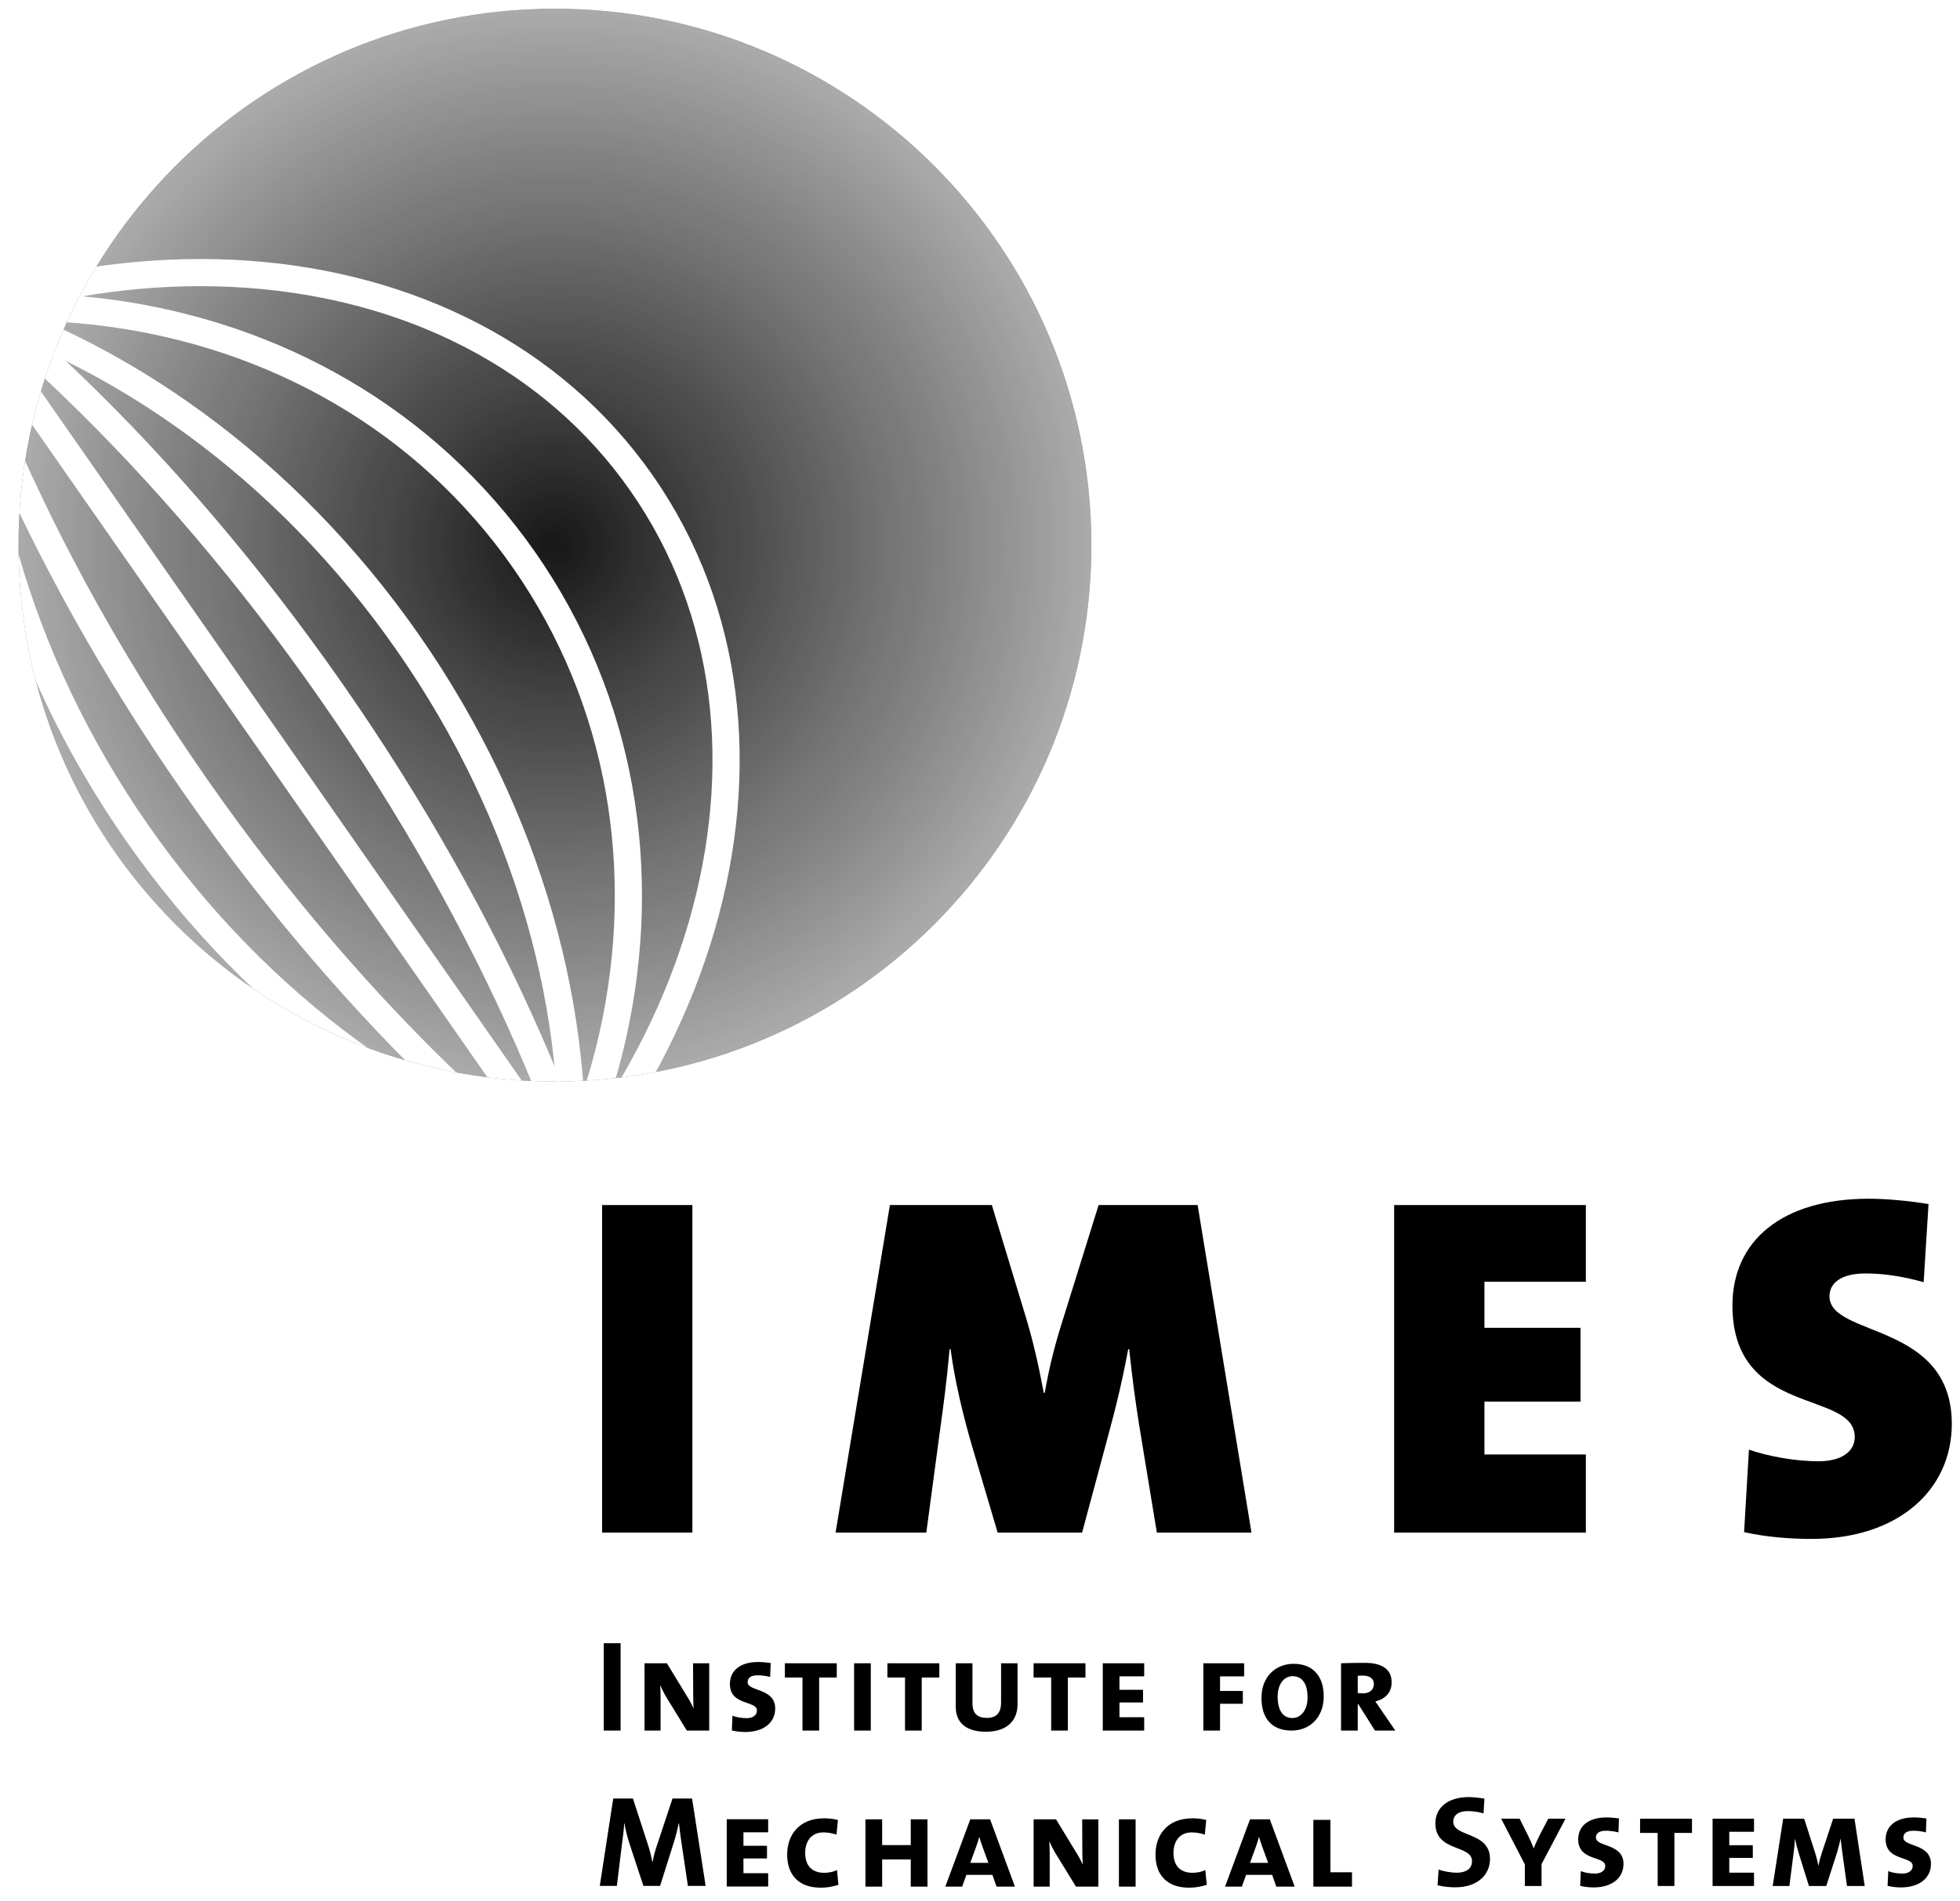<?xml version="1.0" encoding="UTF-8" standalone="no"?>
<!-- Created with Inkscape (http://www.inkscape.org/) -->

<svg
   xmlns:dc="http://purl.org/dc/elements/1.1/"
   xmlns:cc="http://creativecommons.org/ns#"
   xmlns:rdf="http://www.w3.org/1999/02/22-rdf-syntax-ns#"
   xmlns:svg="http://www.w3.org/2000/svg"
   xmlns="http://www.w3.org/2000/svg"
   xmlns:sodipodi="http://sodipodi.sourceforge.net/DTD/sodipodi-0.dtd"
   xmlns:inkscape="http://www.inkscape.org/namespaces/inkscape"
   id="svg2"
   version="1.1"
   inkscape:version="0.91 r"
   xml:space="preserve"
   width="118.7"
   height="115.162"
   viewBox="0 0 118.7 115.162"
   sodipodi:docname="IMESLogo.svg"><defs
     id="defs6"><clipPath
       clipPathUnits="userSpaceOnUse"
       id="clipPath18"><path
         d="m 268.859,397.27 c 143.536,0 259.891,116.359 259.891,259.894 0,143.543 -116.355,259.902 -259.891,259.902 C 125.324,917.066 8.965,800.707 8.965,657.164 8.965,513.629 125.324,397.27 268.859,397.27"
         id="path20"
         inkscape:connector-curvature="0" /></clipPath></defs><sodipodi:namedview
     pagecolor="#ffffff"
     bordercolor="#666666"
     borderopacity="1"
     objecttolerance="10"
     gridtolerance="10"
     guidetolerance="10"
     inkscape:pageopacity="0"
     inkscape:pageshadow="2"
     inkscape:window-width="1855"
     inkscape:window-height="1119"
     id="namedview4"
     showgrid="false"
     showguides="true"
     inkscape:guide-bbox="true"
     inkscape:snap-bbox="true"
     inkscape:bbox-paths="true"
     inkscape:snap-bbox-edge-midpoints="true"
     inkscape:bbox-nodes="true"
     inkscape:snap-bbox-midpoints="true"
     inkscape:object-paths="true"
     inkscape:snap-intersection-paths="true"
     inkscape:object-nodes="true"
     inkscape:snap-smooth-nodes="true"
     inkscape:snap-midpoints="true"
     inkscape:snap-object-midpoints="true"
     inkscape:snap-center="true"
     inkscape:zoom="5.6568543"
     inkscape:cx="39.24963"
     inkscape:cy="49.258225"
     inkscape:window-x="1985"
     inkscape:window-y="24"
     inkscape:window-maximized="1"
     inkscape:current-layer="g10"><sodipodi:guide
       position="69.294,10.346"
       orientation="0,1"
       id="guide4438" /><sodipodi:guide
       position="75.346,14.026"
       orientation="1,0"
       id="guide4440" /><sodipodi:guide
       position="76.396,15.556"
       orientation="1,0"
       id="guide4442"
       inkscape:label=""
       inkscape:color="rgb(0,0,255)" /><sodipodi:guide
       position="80.166,12.416"
       orientation="1,0"
       id="guide4444" /><sodipodi:guide
       position="81.215,13"
       orientation="1,0"
       id="guide4446"
       inkscape:label=""
       inkscape:color="rgb(0,0,255)" /><sodipodi:guide
       position="47.672,2.836"
       orientation="1,0"
       id="guide4448" /></sodipodi:namedview><g
     id="g10"
     inkscape:groupmode="layer"
     inkscape:label="ink_ext_XXXXXX"
     transform="matrix(1.25,0,0,-1.25,0,115.162)"><g
       id="g12"
       transform="scale(0.1,0.1)"><g
         id="g14"><g
           id="g16"
           clip-path="url(#clipPath18)"><path
             d="m 0,387.277 538.75,0 0,539.789 -538.75,0 0,-539.789 z"
             style="fill:#aaaaaa;fill-opacity:1;fill-rule:nonzero;stroke:none"
             id="path22"
             inkscape:connector-curvature="0" /><path
             d="m 528.75,657.168 c 0,-143.535 -116.355,-259.891 -259.891,-259.891 -143.535,0 -259.894,116.356 -259.894,259.891 0,143.535 116.359,259.895 259.894,259.895 143.536,0 259.891,-116.36 259.891,-259.895"
             style="fill:#aaaaaa;fill-opacity:1;fill-rule:nonzero;stroke:none"
             id="path24"
             inkscape:connector-curvature="0" /><path
             d="m 525.895,657.168 c 0,-141.957 -115.079,-257.035 -257.036,-257.035 -141.961,0 -257.039,115.078 -257.039,257.035 0,141.957 115.078,257.035 257.039,257.035 141.957,0 257.036,-115.078 257.036,-257.035"
             style="fill:#a8a8a8;fill-opacity:1;fill-rule:nonzero;stroke:none"
             id="path26"
             inkscape:connector-curvature="0" /><path
             d="m 523.031,657.168 c 0,-140.375 -113.797,-254.176 -254.172,-254.176 -140.379,0 -254.175,113.801 -254.175,254.176 0,140.375 113.796,254.176 254.175,254.176 140.375,0 254.172,-113.801 254.172,-254.176"
             style="fill:#a7a7a7;fill-opacity:1;fill-rule:nonzero;stroke:none"
             id="path28"
             inkscape:connector-curvature="0" /><path
             d="m 520.176,657.168 c 0,-138.801 -112.52,-251.316 -251.317,-251.316 -138.8,0 -251.32,112.515 -251.32,251.316 0,138.801 112.52,251.32 251.32,251.32 138.797,0 251.317,-112.519 251.317,-251.32"
             style="fill:#a5a5a5;fill-opacity:1;fill-rule:nonzero;stroke:none"
             id="path30"
             inkscape:connector-curvature="0" /><path
             d="m 517.316,657.168 c 0,-137.219 -111.242,-248.457 -248.457,-248.457 -137.218,0 -248.457,111.238 -248.457,248.457 0,137.219 111.239,248.457 248.457,248.457 137.215,0 248.457,-111.238 248.457,-248.457"
             style="fill:#a3a3a3;fill-opacity:1;fill-rule:nonzero;stroke:none"
             id="path32"
             inkscape:connector-curvature="0" /><path
             d="m 514.457,657.168 c 0,-135.641 -109.961,-245.602 -245.598,-245.602 -135.64,0 -245.601,109.961 -245.601,245.602 0,135.641 109.961,245.602 245.601,245.602 135.637,0 245.598,-109.961 245.598,-245.602"
             style="fill:#a2a2a2;fill-opacity:1;fill-rule:nonzero;stroke:none"
             id="path34"
             inkscape:connector-curvature="0" /><path
             d="m 511.598,657.168 c 0,-134.063 -108.676,-242.738 -242.739,-242.738 -134.062,0 -242.742,108.675 -242.742,242.738 0,134.062 108.68,242.738 242.742,242.738 134.063,0 242.739,-108.676 242.739,-242.738"
             style="fill:#a0a0a0;fill-opacity:1;fill-rule:nonzero;stroke:none"
             id="path36"
             inkscape:connector-curvature="0" /><path
             d="m 508.742,657.168 c 0,-132.48 -107.402,-239.883 -239.883,-239.883 -132.48,0 -239.882,107.403 -239.882,239.883 0,132.48 107.402,239.883 239.882,239.883 132.481,0 239.883,-107.403 239.883,-239.883"
             style="fill:#9e9e9e;fill-opacity:1;fill-rule:nonzero;stroke:none"
             id="path38"
             inkscape:connector-curvature="0" /><path
             d="m 505.879,657.168 c 0,-130.902 -106.117,-237.02 -237.02,-237.02 -130.906,0 -237.023,106.118 -237.023,237.02 0,130.902 106.117,237.023 237.023,237.023 130.903,0 237.02,-106.121 237.02,-237.023"
             style="fill:#9d9d9d;fill-opacity:1;fill-rule:nonzero;stroke:none"
             id="path40"
             inkscape:connector-curvature="0" /><path
             d="m 503.023,657.168 c 0,-129.324 -104.839,-234.164 -234.164,-234.164 -129.328,0 -234.168,104.84 -234.168,234.164 0,129.324 104.84,234.164 234.168,234.164 129.325,0 234.164,-104.84 234.164,-234.164"
             style="fill:#9b9b9b;fill-opacity:1;fill-rule:nonzero;stroke:none"
             id="path42"
             inkscape:connector-curvature="0" /><path
             d="m 500.16,657.168 c 0,-127.742 -103.558,-231.305 -231.301,-231.305 -127.746,0 -231.304,103.563 -231.304,231.305 0,127.742 103.558,231.305 231.304,231.305 127.743,0 231.301,-103.563 231.301,-231.305"
             style="fill:#999999;fill-opacity:1;fill-rule:nonzero;stroke:none"
             id="path44"
             inkscape:connector-curvature="0" /><path
             d="M 497.305,657.168 C 497.305,531 395.023,428.723 268.859,428.723 142.691,428.723 40.41,531 40.41,657.168 c 0,126.168 102.281,228.449 228.449,228.449 126.164,0 228.446,-102.281 228.446,-228.449"
             style="fill:#989898;fill-opacity:1;fill-rule:nonzero;stroke:none"
             id="path46"
             inkscape:connector-curvature="0" /><path
             d="m 494.445,657.168 c 0,-124.59 -100.996,-225.586 -225.586,-225.586 -124.589,0 -225.586,100.996 -225.586,225.586 0,124.59 100.997,225.586 225.586,225.586 124.59,0 225.586,-100.996 225.586,-225.586"
             style="fill:#969696;fill-opacity:1;fill-rule:nonzero;stroke:none"
             id="path48"
             inkscape:connector-curvature="0" /><path
             d="m 491.586,657.168 c 0,-123.008 -99.719,-222.73 -222.727,-222.73 -123.007,0 -222.73,99.722 -222.73,222.73 0,123.008 99.723,222.73 222.73,222.73 123.008,0 222.727,-99.722 222.727,-222.73"
             style="fill:#949494;fill-opacity:1;fill-rule:nonzero;stroke:none"
             id="path50"
             inkscape:connector-curvature="0" /><path
             d="m 488.727,657.168 c 0,-121.43 -98.438,-219.867 -219.868,-219.867 -121.433,0 -219.871,98.437 -219.871,219.867 0,121.43 98.438,219.867 219.871,219.867 121.43,0 219.868,-98.437 219.868,-219.867"
             style="fill:#939393;fill-opacity:1;fill-rule:nonzero;stroke:none"
             id="path52"
             inkscape:connector-curvature="0" /><path
             d="m 485.867,657.168 c 0,-119.852 -97.156,-217.012 -217.008,-217.012 -119.855,0 -217.011,97.16 -217.011,217.012 0,119.855 97.156,217.012 217.011,217.012 119.852,0 217.008,-97.157 217.008,-217.012"
             style="fill:#919191;fill-opacity:1;fill-rule:nonzero;stroke:none"
             id="path54"
             inkscape:connector-curvature="0" /><path
             d="m 483.008,657.168 c 0,-118.27 -95.879,-214.148 -214.149,-214.148 -118.273,0 -214.152,95.878 -214.152,214.148 0,118.273 95.879,214.152 214.152,214.152 118.27,0 214.149,-95.879 214.149,-214.152"
             style="fill:#909090;fill-opacity:1;fill-rule:nonzero;stroke:none"
             id="path56"
             inkscape:connector-curvature="0" /><path
             d="m 480.152,657.168 c 0,-116.695 -94.601,-211.293 -211.293,-211.293 -116.695,0 -211.297,94.598 -211.297,211.293 0,116.695 94.602,211.293 211.297,211.293 116.692,0 211.293,-94.598 211.293,-211.293"
             style="fill:#8e8e8e;fill-opacity:1;fill-rule:nonzero;stroke:none"
             id="path58"
             inkscape:connector-curvature="0" /><path
             d="m 477.289,657.168 c 0,-115.117 -93.312,-208.434 -208.43,-208.434 -115.117,0 -208.433,93.317 -208.433,208.434 0,115.117 93.316,208.434 208.433,208.434 115.118,0 208.43,-93.317 208.43,-208.434"
             style="fill:#8c8c8c;fill-opacity:1;fill-rule:nonzero;stroke:none"
             id="path60"
             inkscape:connector-curvature="0" /><path
             d="m 474.434,657.168 c 0,-113.535 -92.039,-205.574 -205.575,-205.574 -113.535,0 -205.578,92.039 -205.578,205.574 0,113.535 92.043,205.574 205.578,205.574 113.536,0 205.575,-92.039 205.575,-205.574"
             style="fill:#8b8b8b;fill-opacity:1;fill-rule:nonzero;stroke:none"
             id="path62"
             inkscape:connector-curvature="0" /><path
             d="m 471.574,657.168 c 0,-111.957 -90.758,-202.715 -202.715,-202.715 -111.961,0 -202.714,90.758 -202.714,202.715 0,111.957 90.754,202.715 202.714,202.715 111.957,0 202.715,-90.758 202.715,-202.715"
             style="fill:#898989;fill-opacity:1;fill-rule:nonzero;stroke:none"
             id="path64"
             inkscape:connector-curvature="0" /><path
             d="M 468.715,657.168 C 468.715,546.793 379.234,457.309 268.859,457.309 158.48,457.309 69,546.793 69,657.168 c 0,110.375 89.48,199.859 199.859,199.859 110.375,0 199.856,-89.484 199.856,-199.859"
             style="fill:#878787;fill-opacity:1;fill-rule:nonzero;stroke:none"
             id="path66"
             inkscape:connector-curvature="0" /><path
             d="m 465.855,657.168 c 0,-108.801 -88.199,-196.996 -196.996,-196.996 -108.8,0 -197,88.195 -197,196.996 0,108.801 88.2,196.996 197,196.996 108.797,0 196.996,-88.195 196.996,-196.996"
             style="fill:#868686;fill-opacity:1;fill-rule:nonzero;stroke:none"
             id="path68"
             inkscape:connector-curvature="0" /><path
             d="m 463,657.168 c 0,-107.223 -86.922,-194.141 -194.141,-194.141 -107.222,0 -194.14,86.918 -194.14,194.141 0,107.223 86.918,194.141 194.14,194.141 C 376.078,851.309 463,764.391 463,657.168"
             style="fill:#848484;fill-opacity:1;fill-rule:nonzero;stroke:none"
             id="path70"
             inkscape:connector-curvature="0" /><path
             d="m 460.137,657.168 c 0,-105.641 -85.641,-191.277 -191.278,-191.277 -105.64,0 -191.281,85.636 -191.281,191.277 0,105.641 85.641,191.281 191.281,191.281 105.637,0 191.278,-85.64 191.278,-191.281"
             style="fill:#828282;fill-opacity:1;fill-rule:nonzero;stroke:none"
             id="path72"
             inkscape:connector-curvature="0" /><path
             d="m 457.281,657.168 c 0,-104.063 -84.359,-188.422 -188.422,-188.422 -104.062,0 -188.425,84.359 -188.425,188.422 0,104.062 84.363,188.422 188.425,188.422 104.063,0 188.422,-84.36 188.422,-188.422"
             style="fill:#818181;fill-opacity:1;fill-rule:nonzero;stroke:none"
             id="path74"
             inkscape:connector-curvature="0" /><path
             d="m 454.418,657.168 c 0,-102.484 -83.074,-185.563 -185.559,-185.563 -102.488,0 -185.562,83.079 -185.562,185.563 0,102.484 83.074,185.562 185.562,185.562 102.485,0 185.559,-83.078 185.559,-185.562"
             style="fill:#808080;fill-opacity:1;fill-rule:nonzero;stroke:none"
             id="path76"
             inkscape:connector-curvature="0" /><path
             d="m 451.563,657.168 c 0,-100.902 -81.801,-182.707 -182.704,-182.707 -100.906,0 -182.707,81.805 -182.707,182.707 0,100.902 81.801,182.703 182.707,182.703 100.903,0 182.704,-81.801 182.704,-182.703"
             style="fill:#7e7e7e;fill-opacity:1;fill-rule:nonzero;stroke:none"
             id="path78"
             inkscape:connector-curvature="0" /><path
             d="m 448.703,657.168 c 0,-99.324 -80.519,-179.844 -179.844,-179.844 -99.328,0 -179.843,80.52 -179.843,179.844 0,99.324 80.515,179.844 179.843,179.844 99.325,0 179.844,-80.52 179.844,-179.844"
             style="fill:#7c7c7c;fill-opacity:1;fill-rule:nonzero;stroke:none"
             id="path80"
             inkscape:connector-curvature="0" /><path
             d="m 445.844,657.168 c 0,-97.75 -79.239,-176.988 -176.985,-176.988 -97.75,0 -176.988,79.238 -176.988,176.988 0,97.75 79.238,176.988 176.988,176.988 97.746,0 176.985,-79.238 176.985,-176.988"
             style="fill:#7a7a7a;fill-opacity:1;fill-rule:nonzero;stroke:none"
             id="path82"
             inkscape:connector-curvature="0" /><path
             d="m 442.984,657.168 c 0,-96.168 -77.961,-174.125 -174.125,-174.125 -96.168,0 -174.129,77.957 -174.129,174.125 0,96.168 77.96,174.125 174.129,174.125 96.164,0 174.125,-77.957 174.125,-174.125"
             style="fill:#7a7a7a;fill-opacity:1;fill-rule:nonzero;stroke:none"
             id="path84"
             inkscape:connector-curvature="0" /><path
             d="m 440.039,657.168 c 0,-94.543 -76.641,-171.18 -171.18,-171.18 -94.543,0 -171.183,76.637 -171.183,171.18 0,94.539 76.64,171.184 171.183,171.184 94.539,0 171.18,-76.645 171.18,-171.184"
             style="fill:#797979;fill-opacity:1;fill-rule:nonzero;stroke:none"
             id="path86"
             inkscape:connector-curvature="0" /><path
             d="m 437.094,657.168 c 0,-92.914 -75.321,-168.238 -168.235,-168.238 -92.918,0 -168.238,75.324 -168.238,168.238 0,92.914 75.32,168.238 168.238,168.238 92.914,0 168.235,-75.324 168.235,-168.238"
             style="fill:#777777;fill-opacity:1;fill-rule:nonzero;stroke:none"
             id="path88"
             inkscape:connector-curvature="0" /><path
             d="m 434.152,657.168 c 0,-91.289 -74.004,-165.293 -165.293,-165.293 -91.289,0 -165.293,74.004 -165.293,165.293 0,91.289 74.004,165.293 165.293,165.293 91.289,0 165.293,-74.004 165.293,-165.293"
             style="fill:#757575;fill-opacity:1;fill-rule:nonzero;stroke:none"
             id="path90"
             inkscape:connector-curvature="0" /><path
             d="m 431.207,657.168 c 0,-89.664 -72.687,-162.348 -162.348,-162.348 -89.664,0 -162.351,72.684 -162.351,162.348 0,89.664 72.687,162.348 162.351,162.348 89.661,0 162.348,-72.684 162.348,-162.348"
             style="fill:#747474;fill-opacity:1;fill-rule:nonzero;stroke:none"
             id="path92"
             inkscape:connector-curvature="0" /><path
             d="m 428.258,657.168 c 0,-88.031 -71.367,-159.398 -159.399,-159.398 -88.035,0 -159.402,71.367 -159.402,159.398 0,88.031 71.367,159.398 159.402,159.398 88.032,0 159.399,-71.367 159.399,-159.398"
             style="fill:#727272;fill-opacity:1;fill-rule:nonzero;stroke:none"
             id="path94"
             inkscape:connector-curvature="0" /><path
             d="m 425.313,657.168 c 0,-86.406 -70.047,-156.457 -156.454,-156.457 -86.406,0 -156.457,70.051 -156.457,156.457 0,86.406 70.051,156.453 156.457,156.453 86.407,0 156.454,-70.047 156.454,-156.453"
             style="fill:#707070;fill-opacity:1;fill-rule:nonzero;stroke:none"
             id="path96"
             inkscape:connector-curvature="0" /><path
             d="m 422.367,657.168 c 0,-84.781 -68.73,-153.512 -153.508,-153.512 -84.781,0 -153.511,68.731 -153.511,153.512 0,84.781 68.73,153.512 153.511,153.512 84.778,0 153.508,-68.731 153.508,-153.512"
             style="fill:#6f6f6f;fill-opacity:1;fill-rule:nonzero;stroke:none"
             id="path98"
             inkscape:connector-curvature="0" /><path
             d="m 419.426,657.168 c 0,-83.152 -67.414,-150.566 -150.567,-150.566 -83.156,0 -150.566,67.414 -150.566,150.566 0,83.156 67.41,150.566 150.566,150.566 83.153,0 150.567,-67.41 150.567,-150.566"
             style="fill:#6d6d6d;fill-opacity:1;fill-rule:nonzero;stroke:none"
             id="path100"
             inkscape:connector-curvature="0" /><path
             d="m 416.477,657.168 c 0,-81.527 -66.09,-147.617 -147.618,-147.617 -81.531,0 -147.617,66.09 -147.617,147.617 0,81.527 66.086,147.617 147.617,147.617 81.528,0 147.618,-66.09 147.618,-147.617"
             style="fill:#6b6b6b;fill-opacity:1;fill-rule:nonzero;stroke:none"
             id="path102"
             inkscape:connector-curvature="0" /><path
             d="m 413.531,657.168 c 0,-79.902 -64.769,-144.672 -144.672,-144.672 -79.902,0 -144.675,64.77 -144.675,144.672 0,79.902 64.773,144.672 144.675,144.672 79.903,0 144.672,-64.77 144.672,-144.672"
             style="fill:#696969;fill-opacity:1;fill-rule:nonzero;stroke:none"
             id="path104"
             inkscape:connector-curvature="0" /><path
             d="m 410.586,657.168 c 0,-78.277 -63.453,-141.727 -141.727,-141.727 -78.277,0 -141.73,63.45 -141.73,141.727 0,78.277 63.453,141.73 141.73,141.73 78.274,0 141.727,-63.453 141.727,-141.73"
             style="fill:#686868;fill-opacity:1;fill-rule:nonzero;stroke:none"
             id="path106"
             inkscape:connector-curvature="0" /><path
             d="m 407.641,657.168 c 0,-76.645 -62.137,-138.785 -138.782,-138.785 -76.648,0 -138.785,62.14 -138.785,138.785 0,76.645 62.137,138.785 138.785,138.785 76.645,0 138.782,-62.14 138.782,-138.785"
             style="fill:#666666;fill-opacity:1;fill-rule:nonzero;stroke:none"
             id="path108"
             inkscape:connector-curvature="0" /><path
             d="m 404.691,657.168 c 0,-75.02 -60.812,-135.836 -135.832,-135.836 -75.019,0 -135.836,60.816 -135.836,135.836 0,75.02 60.817,135.836 135.836,135.836 75.02,0 135.832,-60.816 135.832,-135.836"
             style="fill:#646464;fill-opacity:1;fill-rule:nonzero;stroke:none"
             id="path110"
             inkscape:connector-curvature="0" /><path
             d="m 401.75,657.168 c 0,-73.395 -59.5,-132.891 -132.891,-132.891 -73.394,0 -132.89,59.496 -132.89,132.891 0,73.395 59.496,132.891 132.89,132.891 73.391,0 132.891,-59.496 132.891,-132.891"
             style="fill:#636363;fill-opacity:1;fill-rule:nonzero;stroke:none"
             id="path112"
             inkscape:connector-curvature="0" /><path
             d="m 398.805,657.168 c 0,-71.766 -58.18,-129.945 -129.946,-129.945 -71.769,0 -129.949,58.179 -129.949,129.945 0,71.77 58.18,129.945 129.949,129.945 71.766,0 129.946,-58.175 129.946,-129.945"
             style="fill:#616161;fill-opacity:1;fill-rule:nonzero;stroke:none"
             id="path114"
             inkscape:connector-curvature="0" /><path
             d="m 395.859,657.168 c 0,-70.141 -56.859,-127.004 -127,-127.004 -70.144,0 -127.004,56.863 -127.004,127.004 0,70.141 56.86,127 127.004,127 70.141,0 127,-56.859 127,-127"
             style="fill:#5f5f5f;fill-opacity:1;fill-rule:nonzero;stroke:none"
             id="path116"
             inkscape:connector-curvature="0" /><path
             d="m 392.914,657.168 c 0,-68.516 -55.539,-124.059 -124.055,-124.059 -68.515,0 -124.058,55.543 -124.058,124.059 0,68.516 55.543,124.059 124.058,124.059 68.516,0 124.055,-55.543 124.055,-124.059"
             style="fill:#5e5e5e;fill-opacity:1;fill-rule:nonzero;stroke:none"
             id="path118"
             inkscape:connector-curvature="0" /><path
             d="m 389.965,657.168 c 0,-66.883 -54.223,-121.109 -121.106,-121.109 -66.886,0 -121.109,54.226 -121.109,121.109 0,66.887 54.223,121.109 121.109,121.109 66.883,0 121.106,-54.222 121.106,-121.109"
             style="fill:#5c5c5c;fill-opacity:1;fill-rule:nonzero;stroke:none"
             id="path120"
             inkscape:connector-curvature="0" /><path
             d="m 387.023,657.168 c 0,-65.258 -52.906,-118.164 -118.164,-118.164 -65.261,0 -118.164,52.906 -118.164,118.164 0,65.258 52.903,118.164 118.164,118.164 65.258,0 118.164,-52.906 118.164,-118.164"
             style="fill:#5a5a5a;fill-opacity:1;fill-rule:nonzero;stroke:none"
             id="path122"
             inkscape:connector-curvature="0" /><path
             d="m 384.078,657.168 c 0,-63.633 -51.586,-115.219 -115.219,-115.219 -63.632,0 -115.222,51.586 -115.222,115.219 0,63.633 51.59,115.219 115.222,115.219 63.633,0 115.219,-51.586 115.219,-115.219"
             style="fill:#595959;fill-opacity:1;fill-rule:nonzero;stroke:none"
             id="path124"
             inkscape:connector-curvature="0" /><path
             d="m 381.133,657.168 c 0,-62.008 -50.27,-112.273 -112.274,-112.273 -62.007,0 -112.277,50.265 -112.277,112.273 0,62.008 50.27,112.277 112.277,112.277 62.004,0 112.274,-50.269 112.274,-112.277"
             style="fill:#575757;fill-opacity:1;fill-rule:nonzero;stroke:none"
             id="path126"
             inkscape:connector-curvature="0" /><path
             d="m 378.184,657.168 c 0,-60.383 -48.946,-109.324 -109.325,-109.324 -60.382,0 -109.328,48.941 -109.328,109.324 0,60.383 48.946,109.324 109.328,109.324 60.379,0 109.325,-48.941 109.325,-109.324"
             style="fill:#555555;fill-opacity:1;fill-rule:nonzero;stroke:none"
             id="path128"
             inkscape:connector-curvature="0" /><path
             d="m 375.238,657.168 c 0,-58.754 -47.625,-106.383 -106.379,-106.383 -58.757,0 -106.382,47.629 -106.382,106.383 0,58.754 47.625,106.383 106.382,106.383 58.754,0 106.379,-47.629 106.379,-106.383"
             style="fill:#535353;fill-opacity:1;fill-rule:nonzero;stroke:none"
             id="path130"
             inkscape:connector-curvature="0" /><path
             d="m 372.297,657.168 c 0,-57.129 -46.309,-103.438 -103.438,-103.438 -57.129,0 -103.437,46.309 -103.437,103.438 0,57.129 46.308,103.437 103.437,103.437 57.129,0 103.438,-46.308 103.438,-103.437"
             style="fill:#525252;fill-opacity:1;fill-rule:nonzero;stroke:none"
             id="path132"
             inkscape:connector-curvature="0" /><path
             d="m 369.352,657.168 c 0,-55.5 -44.997,-100.492 -100.493,-100.492 -55.5,0 -100.496,44.992 -100.496,100.492 0,55.496 44.996,100.492 100.496,100.492 55.496,0 100.493,-44.996 100.493,-100.492"
             style="fill:#505050;fill-opacity:1;fill-rule:nonzero;stroke:none"
             id="path134"
             inkscape:connector-curvature="0" /><path
             d="m 366.402,657.168 c 0,-53.871 -43.672,-97.543 -97.543,-97.543 -53.875,0 -97.546,43.672 -97.546,97.543 0,53.871 43.671,97.543 97.546,97.543 53.871,0 97.543,-43.672 97.543,-97.543"
             style="fill:#4e4e4e;fill-opacity:1;fill-rule:nonzero;stroke:none"
             id="path136"
             inkscape:connector-curvature="0" /><path
             d="m 363.457,657.168 c 0,-52.246 -42.352,-94.598 -94.598,-94.598 -52.246,0 -94.601,42.352 -94.601,94.598 0,52.246 42.355,94.602 94.601,94.602 52.246,0 94.598,-42.356 94.598,-94.602"
             style="fill:#4d4d4d;fill-opacity:1;fill-rule:nonzero;stroke:none"
             id="path138"
             inkscape:connector-curvature="0" /><path
             d="m 360.512,657.168 c 0,-50.621 -41.035,-91.656 -91.653,-91.656 -50.621,0 -91.656,41.035 -91.656,91.656 0,50.621 41.035,91.656 91.656,91.656 50.618,0 91.653,-41.035 91.653,-91.656"
             style="fill:#4b4b4b;fill-opacity:1;fill-rule:nonzero;stroke:none"
             id="path140"
             inkscape:connector-curvature="0" /><path
             d="m 357.57,657.168 c 0,-48.992 -39.718,-88.711 -88.711,-88.711 -48.996,0 -88.711,39.719 -88.711,88.711 0,48.992 39.715,88.711 88.711,88.711 48.993,0 88.711,-39.719 88.711,-88.711"
             style="fill:#494949;fill-opacity:1;fill-rule:nonzero;stroke:none"
             id="path142"
             inkscape:connector-curvature="0" /><path
             d="m 354.625,657.168 c 0,-47.367 -38.398,-85.766 -85.766,-85.766 -47.371,0 -85.769,38.399 -85.769,85.766 0,47.367 38.398,85.766 85.769,85.766 47.368,0 85.766,-38.399 85.766,-85.766"
             style="fill:#494949;fill-opacity:1;fill-rule:nonzero;stroke:none"
             id="path144"
             inkscape:connector-curvature="0" /><path
             d="m 351.813,657.168 c 0,-45.816 -37.141,-82.953 -82.954,-82.953 -45.816,0 -82.957,37.137 -82.957,82.953 0,45.816 37.141,82.953 82.957,82.953 45.813,0 82.954,-37.137 82.954,-82.953"
             style="fill:#484848;fill-opacity:1;fill-rule:nonzero;stroke:none"
             id="path146"
             inkscape:connector-curvature="0" /><path
             d="m 349.004,657.168 c 0,-44.262 -35.883,-80.145 -80.145,-80.145 -44.265,0 -80.148,35.883 -80.148,80.145 0,44.262 35.883,80.148 80.148,80.148 44.262,0 80.145,-35.886 80.145,-80.148"
             style="fill:#464646;fill-opacity:1;fill-rule:nonzero;stroke:none"
             id="path148"
             inkscape:connector-curvature="0" /><path
             d="m 346.191,657.168 c 0,-42.711 -34.625,-77.336 -77.332,-77.336 -42.711,0 -77.336,34.625 -77.336,77.336 0,42.711 34.625,77.332 77.336,77.332 42.707,0 77.332,-34.621 77.332,-77.332"
             style="fill:#444444;fill-opacity:1;fill-rule:nonzero;stroke:none"
             id="path150"
             inkscape:connector-curvature="0" /><path
             d="m 343.383,657.168 c 0,-41.156 -33.367,-74.527 -74.524,-74.527 -41.16,0 -74.527,33.371 -74.527,74.527 0,41.156 33.367,74.527 74.527,74.527 41.157,0 74.524,-33.371 74.524,-74.527"
             style="fill:#434343;fill-opacity:1;fill-rule:nonzero;stroke:none"
             id="path152"
             inkscape:connector-curvature="0" /><path
             d="m 340.57,657.168 c 0,-39.605 -32.109,-71.715 -71.711,-71.715 -39.605,0 -71.714,32.11 -71.714,71.715 0,39.605 32.109,71.715 71.714,71.715 39.602,0 71.711,-32.11 71.711,-71.715"
             style="fill:#414141;fill-opacity:1;fill-rule:nonzero;stroke:none"
             id="path154"
             inkscape:connector-curvature="0" /><path
             d="m 337.758,657.168 c 0,-38.055 -30.844,-68.902 -68.899,-68.902 -38.058,0 -68.902,30.847 -68.902,68.902 0,38.059 30.844,68.902 68.902,68.902 38.055,0 68.899,-30.843 68.899,-68.902"
             style="fill:#3f3f3f;fill-opacity:1;fill-rule:nonzero;stroke:none"
             id="path156"
             inkscape:connector-curvature="0" /><path
             d="m 334.953,657.168 c 0,-36.504 -29.59,-66.094 -66.094,-66.094 -36.504,0 -66.093,29.59 -66.093,66.094 0,36.504 29.589,66.094 66.093,66.094 36.504,0 66.094,-29.59 66.094,-66.094"
             style="fill:#3e3e3e;fill-opacity:1;fill-rule:nonzero;stroke:none"
             id="path158"
             inkscape:connector-curvature="0" /><path
             d="m 332.141,657.168 c 0,-34.949 -28.332,-63.281 -63.282,-63.281 -34.953,0 -63.281,28.332 -63.281,63.281 0,34.949 28.328,63.281 63.281,63.281 34.95,0 63.282,-28.332 63.282,-63.281"
             style="fill:#3c3c3c;fill-opacity:1;fill-rule:nonzero;stroke:none"
             id="path160"
             inkscape:connector-curvature="0" /><path
             d="m 329.332,657.168 c 0,-33.398 -27.074,-60.473 -60.473,-60.473 -33.398,0 -60.476,27.075 -60.476,60.473 0,33.398 27.078,60.473 60.476,60.473 33.399,0 60.473,-27.075 60.473,-60.473"
             style="fill:#3a3a3a;fill-opacity:1;fill-rule:nonzero;stroke:none"
             id="path162"
             inkscape:connector-curvature="0" /><path
             d="m 326.52,657.168 c 0,-31.844 -25.817,-57.66 -57.661,-57.66 -31.847,0 -57.664,25.816 -57.664,57.66 0,31.848 25.817,57.66 57.664,57.66 31.844,0 57.661,-25.812 57.661,-57.66"
             style="fill:#393939;fill-opacity:1;fill-rule:nonzero;stroke:none"
             id="path164"
             inkscape:connector-curvature="0" /><path
             d="m 323.711,657.168 c 0,-30.293 -24.559,-54.852 -54.852,-54.852 -30.293,0 -54.855,24.559 -54.855,54.852 0,30.293 24.562,54.855 54.855,54.855 30.293,0 54.852,-24.562 54.852,-54.855"
             style="fill:#373737;fill-opacity:1;fill-rule:nonzero;stroke:none"
             id="path166"
             inkscape:connector-curvature="0" /><path
             d="m 320.898,657.168 c 0,-28.738 -23.3,-52.043 -52.039,-52.043 -28.742,0 -52.043,23.305 -52.043,52.043 0,28.742 23.301,52.039 52.043,52.039 28.739,0 52.039,-23.297 52.039,-52.039"
             style="fill:#353535;fill-opacity:1;fill-rule:nonzero;stroke:none"
             id="path168"
             inkscape:connector-curvature="0" /><path
             d="m 318.09,657.168 c 0,-27.191 -22.039,-49.234 -49.231,-49.234 -27.195,0 -49.234,22.043 -49.234,49.234 0,27.191 22.039,49.234 49.234,49.234 27.192,0 49.231,-22.043 49.231,-49.234"
             style="fill:#333333;fill-opacity:1;fill-rule:nonzero;stroke:none"
             id="path170"
             inkscape:connector-curvature="0" /><path
             d="m 315.277,657.168 c 0,-25.641 -20.781,-46.422 -46.418,-46.422 -25.64,0 -46.421,20.781 -46.421,46.422 0,25.641 20.781,46.422 46.421,46.422 25.637,0 46.418,-20.781 46.418,-46.422"
             style="fill:#323232;fill-opacity:1;fill-rule:nonzero;stroke:none"
             id="path172"
             inkscape:connector-curvature="0" /><path
             d="m 312.473,657.168 c 0,-24.086 -19.528,-43.613 -43.614,-43.613 -24.089,0 -43.617,19.527 -43.617,43.613 0,24.086 19.528,43.613 43.617,43.613 24.086,0 43.614,-19.527 43.614,-43.613"
             style="fill:#303030;fill-opacity:1;fill-rule:nonzero;stroke:none"
             id="path174"
             inkscape:connector-curvature="0" /><path
             d="m 309.66,657.168 c 0,-22.535 -18.269,-40.801 -40.801,-40.801 -22.535,0 -40.8,18.266 -40.8,40.801 0,22.535 18.265,40.801 40.8,40.801 22.532,0 40.801,-18.266 40.801,-40.801"
             style="fill:#2f2f2f;fill-opacity:1;fill-rule:nonzero;stroke:none"
             id="path176"
             inkscape:connector-curvature="0" /><path
             d="m 306.852,657.168 c 0,-20.98 -17.012,-37.992 -37.993,-37.992 -20.984,0 -37.996,17.012 -37.996,37.992 0,20.98 17.012,37.992 37.996,37.992 20.981,0 37.993,-17.012 37.993,-37.992"
             style="fill:#2d2d2d;fill-opacity:1;fill-rule:nonzero;stroke:none"
             id="path178"
             inkscape:connector-curvature="0" /><path
             d="m 304.039,657.168 c 0,-19.43 -15.754,-35.18 -35.18,-35.18 -19.429,0 -35.183,15.75 -35.183,35.18 0,19.43 15.754,35.18 35.183,35.18 19.426,0 35.18,-15.75 35.18,-35.18"
             style="fill:#2b2b2b;fill-opacity:1;fill-rule:nonzero;stroke:none"
             id="path180"
             inkscape:connector-curvature="0" /><path
             d="m 301.23,657.168 c 0,-17.875 -14.496,-32.375 -32.371,-32.375 -17.879,0 -32.375,14.5 -32.375,32.375 0,17.875 14.496,32.371 32.375,32.371 17.875,0 32.371,-14.496 32.371,-32.371"
             style="fill:#292929;fill-opacity:1;fill-rule:nonzero;stroke:none"
             id="path182"
             inkscape:connector-curvature="0" /><path
             d="m 298.418,657.168 c 0,-16.328 -13.23,-29.559 -29.559,-29.559 -16.328,0 -29.562,13.231 -29.562,29.559 0,16.328 13.234,29.562 29.562,29.562 16.329,0 29.559,-13.234 29.559,-29.562"
             style="fill:#282828;fill-opacity:1;fill-rule:nonzero;stroke:none"
             id="path184"
             inkscape:connector-curvature="0" /><path
             d="m 295.609,657.168 c 0,-14.773 -11.976,-26.754 -26.75,-26.754 -14.777,0 -26.754,11.981 -26.754,26.754 0,14.777 11.977,26.754 26.754,26.754 14.774,0 26.75,-11.977 26.75,-26.754"
             style="fill:#262626;fill-opacity:1;fill-rule:nonzero;stroke:none"
             id="path186"
             inkscape:connector-curvature="0" /><path
             d="m 292.797,657.168 c 0,-13.223 -10.715,-23.941 -23.938,-23.941 -13.222,0 -23.941,10.718 -23.941,23.941 0,13.223 10.719,23.941 23.941,23.941 13.223,0 23.938,-10.718 23.938,-23.941"
             style="fill:#242424;fill-opacity:1;fill-rule:nonzero;stroke:none"
             id="path188"
             inkscape:connector-curvature="0" /><path
             d="m 289.992,657.168 c 0,-11.672 -9.465,-21.133 -21.133,-21.133 -11.671,0 -21.132,9.461 -21.132,21.133 0,11.668 9.461,21.133 21.132,21.133 11.668,0 21.133,-9.465 21.133,-21.133"
             style="fill:#232323;fill-opacity:1;fill-rule:nonzero;stroke:none"
             id="path190"
             inkscape:connector-curvature="0" /><path
             d="m 287.18,657.168 c 0,-10.117 -8.203,-18.32 -18.321,-18.32 -10.117,0 -18.324,8.203 -18.324,18.32 0,10.117 8.207,18.32 18.324,18.32 10.118,0 18.321,-8.203 18.321,-18.32"
             style="fill:#212121;fill-opacity:1;fill-rule:nonzero;stroke:none"
             id="path192"
             inkscape:connector-curvature="0" /><path
             d="m 284.371,657.168 c 0,-8.563 -6.949,-15.512 -15.512,-15.512 -8.566,0 -15.515,6.949 -15.515,15.512 0,8.566 6.949,15.512 15.515,15.512 8.563,0 15.512,-6.946 15.512,-15.512"
             style="fill:#1f1f1f;fill-opacity:1;fill-rule:nonzero;stroke:none"
             id="path194"
             inkscape:connector-curvature="0" /><path
             d="m 281.559,657.168 c 0,-7.016 -5.684,-12.699 -12.7,-12.699 -7.019,0 -12.703,5.683 -12.703,12.699 0,7.016 5.684,12.699 12.703,12.699 7.016,0 12.7,-5.683 12.7,-12.699"
             style="fill:#1e1e1e;fill-opacity:1;fill-rule:nonzero;stroke:none"
             id="path196"
             inkscape:connector-curvature="0" /><path
             d="m 278.75,657.168 c 0,-5.465 -4.43,-9.891 -9.891,-9.891 -5.464,0 -9.894,4.426 -9.894,9.891 0,5.465 4.43,9.895 9.894,9.895 5.461,0 9.891,-4.43 9.891,-9.895"
             style="fill:#1c1c1c;fill-opacity:1;fill-rule:nonzero;stroke:none"
             id="path198"
             inkscape:connector-curvature="0" /><path
             d="m 275.938,657.168 c 0,-3.91 -3.168,-7.082 -7.079,-7.082 -3.914,0 -7.082,3.172 -7.082,7.082 0,3.91 3.168,7.078 7.082,7.078 3.911,0 7.079,-3.168 7.079,-7.078"
             style="fill:#1a1a1a;fill-opacity:1;fill-rule:nonzero;stroke:none"
             id="path200"
             inkscape:connector-curvature="0" /><path
             d="m 273.129,657.168 c 0,-2.359 -1.914,-4.273 -4.27,-4.273 -2.359,0 -4.273,1.914 -4.273,4.273 0,2.359 1.914,4.273 4.273,4.273 2.356,0 4.27,-1.914 4.27,-4.273"
             style="fill:#191919;fill-opacity:1;fill-rule:nonzero;stroke:none"
             id="path202"
             inkscape:connector-curvature="0" /><path
             d="m 189.844,270.461 c -152.879,-106.668 -346.785,-93.145 -432.832,30.18 -86.055,123.324 -31.817,309.984 121.066,416.648 152.879,106.66 346.777,93.145 432.82,-30.187 86.055,-123.329 31.817,-309.981 -121.054,-416.641 l 0,0 z"
             style="fill:none;stroke:#ffffff;stroke-width:13.162;stroke-linecap:butt;stroke-linejoin:miter;stroke-miterlimit:10;stroke-dasharray:none;stroke-opacity:1"
             id="path204"
             inkscape:connector-curvature="0" /><path
             d="M 157.207,214.918 C 8.605,111.23 -189.258,137.813 -284.441,274.25 c -95.196,136.43 -51.848,331.301 96.757,434.98 148.594,103.676 346.454,77.102 441.641,-59.335 95.184,-136.426 51.844,-331.301 -96.75,-434.977 l 0,0 z"
             style="fill:none;stroke:#ffffff;stroke-width:13.162;stroke-linecap:butt;stroke-linejoin:miter;stroke-miterlimit:10;stroke-dasharray:none;stroke-opacity:1"
             id="path206"
             inkscape:connector-curvature="0" /><path
             d="M 437.688,370.566 C 300.684,274.977 93.555,334.887 -24.648,504.297 -142.852,673.707 -127.578,888.785 9.426,984.379 146.438,1079.96 353.566,1020.05 471.758,850.648 589.961,681.234 574.699,466.16 437.688,370.566 l 0,0 z"
             style="fill:none;stroke:#bfbfbf;stroke-width:13.162;stroke-linecap:butt;stroke-linejoin:miter;stroke-miterlimit:10;stroke-dasharray:none;stroke-opacity:1"
             id="path208"
             inkscape:connector-curvature="0" /><path
             d="M 254.602,47.75 C 150.039,-25.203 -61.895,97.707 -218.465,322.105 -375.027,546.508 -417.246,787.848 -312.684,860.797 -208.125,933.754 3.809,810.836 160.383,586.438 316.945,362.035 359.152,120.703 254.602,47.75 l 0,0 z"
             style="fill:none;stroke:#ffffff;stroke-width:13.162;stroke-linecap:butt;stroke-linejoin:miter;stroke-miterlimit:10;stroke-dasharray:none;stroke-opacity:1"
             id="path210"
             inkscape:connector-curvature="0" /><path
             d="M -12.734,767.145 286.008,338.965"
             style="fill:none;stroke:#ffffff;stroke-width:12.732;stroke-linecap:butt;stroke-linejoin:miter;stroke-miterlimit:10;stroke-dasharray:none;stroke-opacity:1"
             id="path212"
             inkscape:connector-curvature="0" /><path
             d="M 576.191,271.547 C 467.063,195.402 251.426,315.727 94.856,540.125 -61.719,764.527 -100.215,1008.45 8.918,1084.59 118.059,1160.74 333.691,1040.41 490.266,816.02 646.836,591.613 685.332,347.691 576.191,271.547 l 0,0 z"
             style="fill:none;stroke:#ffffff;stroke-width:13.162;stroke-linecap:butt;stroke-linejoin:miter;stroke-miterlimit:10;stroke-dasharray:none;stroke-opacity:1"
             id="path214"
             inkscape:connector-curvature="0" /><path
             d="M 163.488,129.973 C 26.484,34.387 -180.625,94.301 -298.828,263.711 c -118.192,169.41 -102.938,384.477 34.055,480.062 137,95.586 344.109,35.676 462.312,-133.738 C 315.742,440.625 300.48,225.559 163.488,129.973 l 0,0 z"
             style="fill:none;stroke:#ffffff;stroke-width:13.162;stroke-linecap:butt;stroke-linejoin:miter;stroke-miterlimit:10;stroke-dasharray:none;stroke-opacity:1"
             id="path216"
             inkscape:connector-curvature="0" /><path
             d="M 528.887,383.77 C 391.895,288.184 184.777,348.102 66.574,517.512 -51.621,686.918 -36.367,901.988 100.625,997.574 237.617,1093.16 444.738,1033.25 562.941,863.832 681.145,694.426 665.879,479.355 528.887,383.77 l 0,0 z"
             style="fill:none;stroke:#ffffff;stroke-width:13.162;stroke-linecap:butt;stroke-linejoin:miter;stroke-miterlimit:10;stroke-dasharray:none;stroke-opacity:1"
             id="path218"
             inkscape:connector-curvature="0" /></g></g><path
         d="m 292.52,82.766 0,42.328 8.156,0 0,-42.328 -8.156,0 0,0"
         style="fill:#000000;fill-opacity:1;fill-rule:nonzero;stroke:none"
         id="path220"
         inkscape:connector-curvature="0" /><path
         d="m 332.773,82.766 -9.793,15.922 c -1.125,1.821 -2.246,4.144 -3.07,5.96 l -0.055,0 c 0.125,-1.566 0.184,-3.199 0.184,-5.769 l 0,-16.113 -7.773,0 0,32.605 10.839,0 9.473,-15.551 c 1.25,-1.945 2.383,-4.016 3.391,-6.211 l 0.058,0 c -0.129,1.949 -0.187,4.644 -0.187,8.032 l -0.067,13.73 7.84,0 0,-32.605 -10.84,0 0,0"
         style="fill:#000000;fill-opacity:1;fill-rule:nonzero;stroke:none"
         id="path222"
         inkscape:connector-curvature="0" /><path
         d="m 360.969,82.07 c -2.071,0 -4.582,0.316 -6.399,0.754 l 0.313,7.149 c 1.887,-0.75 4.328,-1.191 6.894,-1.191 2.707,0 4.953,1.254 4.953,3.699 0,4.957 -13.097,2.199 -13.097,12.855 0,6.398 4.824,10.664 13.801,10.664 1.746,0 4.129,-0.246 5.957,-0.5 l -0.266,-6.773 c -1.746,0.496 -4.133,0.816 -6.016,0.816 -3.449,0 -4.89,-1.32 -4.89,-3.328 0,-4.637 13.359,-2.699 13.359,-12.735 0,-6.836 -5.519,-11.41 -14.609,-11.41 l 0,0"
         style="fill:#000000;fill-opacity:1;fill-rule:nonzero;stroke:none"
         id="path224"
         inkscape:connector-curvature="0" /><path
         d="m 396.875,108.473 0,-25.707 -8.086,0 0,25.707 -8.523,0 0,6.902 25.144,0 0,-6.902 -8.535,0 0,0"
         style="fill:#000000;fill-opacity:1;fill-rule:nonzero;stroke:none"
         id="path226"
         inkscape:connector-curvature="0" /><path
         d="m 413.809,82.766 0,32.609 8.086,0 0,-32.609 -8.086,0 0,0"
         style="fill:#000000;fill-opacity:1;fill-rule:nonzero;stroke:none"
         id="path228"
         inkscape:connector-curvature="0" /><path
         d="m 446.563,108.473 0,-25.707 -8.086,0 0,25.707 -8.536,0 0,6.902 25.157,0 0,-6.902 -8.535,0 0,0"
         style="fill:#000000;fill-opacity:1;fill-rule:nonzero;stroke:none"
         id="path230"
         inkscape:connector-curvature="0" /><path
         d="m 477.676,82.199 c -9.91,0 -14.617,4.641 -14.617,12.039 l 0,21.137 8.086,0 0,-19.32 c 0,-5.016 2.39,-7.148 6.96,-7.148 4.961,0 6.907,2.766 6.907,7.465 l 0,19.004 7.968,0 0,-20.008 c 0,-7.277 -4.582,-13.168 -15.304,-13.168 l 0,0"
         style="fill:#000000;fill-opacity:1;fill-rule:nonzero;stroke:none"
         id="path232"
         inkscape:connector-curvature="0" /><path
         d="m 291.719,178.688 0,158.714 43.73,0 0,-158.714 -43.73,0 0,0"
         style="fill:#000000;fill-opacity:1;fill-rule:nonzero;stroke:none"
         id="path236"
         inkscape:connector-curvature="0" /><path
         d="m 560.48,178.688 -8.703,52.906 c -1.64,10.578 -3.289,22.336 -4.695,35.976 l -0.48,0 c -2.579,-13.879 -5.633,-27.043 -9.629,-41.621 l -12.703,-47.261 -40.918,0 -12.454,42.089 c -4.238,14.575 -8.23,30.805 -10.351,46.793 l -0.469,0 c -1.406,-15.757 -3.055,-27.75 -4.707,-39.738 l -6.582,-49.144 -43.965,0 26.328,158.714 49.383,0 16.692,-55.019 c 3.293,-11.051 5.878,-22.106 8.468,-35.977 l 0.477,0 c 2.344,13.403 5.168,24.219 9.16,36.68 l 16.934,54.316 47.968,0 26.094,-158.714 -45.848,0 0,0"
         style="fill:#000000;fill-opacity:1;fill-rule:nonzero;stroke:none"
         id="path238"
         inkscape:connector-curvature="0" /><path
         d="m 675.449,178.688 0,158.714 92.883,0 0,-37.148 -49.141,0 0,-22.34 46.551,0 0,-35.742 -46.551,0 0,-25.629 49.141,0 0,-37.855 -92.883,0 0,0"
         style="fill:#000000;fill-opacity:1;fill-rule:nonzero;stroke:none"
         id="path240"
         inkscape:connector-curvature="0" /><path
         d="m 877.676,175.629 c -10.821,0 -22.11,0.937 -32.684,3.293 l 2.352,39.969 c 8.691,-3.051 21.867,-5.637 33.859,-5.637 10.574,0 17.402,4.465 17.402,11.758 0,23.039 -59.257,9.402 -59.257,63.718 0,31.508 24.218,51.735 66.074,51.735 7.996,0 19.051,-0.942 28.926,-2.59 l -2.356,-37.859 c -9.168,2.586 -18.574,4.238 -28.222,4.238 -12.227,0 -17.403,-4.941 -17.403,-11.055 0,-19.984 59.258,-12.226 59.258,-61.84 0,-31.75 -25.625,-55.73 -67.949,-55.73 l 0,0"
         style="fill:#000000;fill-opacity:1;fill-rule:nonzero;stroke:none"
         id="path242"
         inkscape:connector-curvature="0" /><path
         d="m 534.281,82.769 0,32.605 20.071,0 0,-6.332 -11.985,0 0,-6.523 11.418,0 0,-6.141 -11.418,0 0,-7.148 11.985,0 0,-6.461 -20.071,0 0,0"
         style="fill:#000000;fill-opacity:1;fill-rule:nonzero;stroke:none"
         id="path244"
         inkscape:connector-curvature="0" /><path
         d="m 517.375,108.473 0,-25.703 -8.098,0 0,25.703 -8.515,0 0,6.902 25.136,0 0,-6.902 -8.523,0 0,0"
         style="fill:#000000;fill-opacity:1;fill-rule:nonzero;stroke:none"
         id="path246"
         inkscape:connector-curvature="0" /><path
         d="m 333.281,7.512 -3.008,20.184 c -0.625,4.016 -1.003,7.149 -1.308,10.098 l -0.137,0 c -0.555,-2.695 -1.25,-5.645 -2.312,-9.031 l -6.711,-21.25 -8.086,0 -6.465,19.629 c -1.133,3.445 -2.195,7.266 -2.695,10.652 l -0.125,0 c -0.246,-3.758 -0.696,-7.078 -1.192,-10.781 l -2.383,-19.5 -8.273,0 6.516,42.324 9.539,0 7.082,-21.762 c 1.004,-3.016 1.757,-5.894 2.312,-8.902 l 0.137,0 c 0.625,3.262 1.308,5.644 2.383,8.777 l 7.265,21.887 9.473,0 6.582,-42.324 -8.594,0 0,0"
         style="fill:#000000;fill-opacity:1;fill-rule:nonzero;stroke:none"
         id="path248"
         inkscape:connector-curvature="0" /><path
         d="m 352.105,7.199 0,32.605 20.067,0 0,-6.336 -11.981,0 0,-6.524 11.414,0 0,-6.144 -11.414,0 0,-7.149 11.981,0 0,-6.453 -20.067,0 0,0"
         style="fill:#000000;fill-opacity:1;fill-rule:nonzero;stroke:none"
         id="path250"
         inkscape:connector-curvature="0" /><path
         d="m 397.688,6.637 c -10.852,0 -16.309,6.27 -16.309,16.055 0,9.219 5.516,17.559 17.937,17.559 1.946,0 4.582,-0.246 6.653,-0.812 l -0.696,-7.09 c -2.058,0.695 -4.265,1.066 -6.394,1.066 -5.578,0 -8.781,-4.016 -8.781,-9.973 0,-6.336 3.515,-9.59 9.16,-9.59 2.258,0 4.512,0.441 6.269,1.309 l 0.684,-7.148 c -2.695,-0.867 -5.508,-1.375 -8.523,-1.375 l 0,0"
         style="fill:#000000;fill-opacity:1;fill-rule:nonzero;stroke:none"
         id="path252"
         inkscape:connector-curvature="0" /><path
         d="m 441.254,7.145 0,13.164 -13.856,0 0,-13.164 -8.097,0 0,32.605 8.097,0 0,-12.48 13.856,0 0,12.48 8.098,0 0,-32.605 -8.098,0 0,0"
         style="fill:#000000;fill-opacity:1;fill-rule:nonzero;stroke:none"
         id="path254"
         inkscape:connector-curvature="0" /><path
         d="m 482.816,7.145 -2,5.703 -12.609,0 -2.07,-5.703 -8.145,0 12.102,32.605 9.597,0 12.032,-32.605 -8.907,0 0,0 z m -6.765,19.246 c -0.567,1.504 -1.192,3.391 -1.574,4.836 l -0.059,0 c -0.371,-1.445 -0.879,-3.137 -1.445,-4.649 l -2.879,-7.902 8.777,0 -2.82,7.715 0,0"
         style="fill:#000000;fill-opacity:1;fill-rule:nonzero;stroke:none"
         id="path256"
         inkscape:connector-curvature="0" /><path
         d="m 521.301,7.145 -9.785,15.918 c -1.133,1.824 -2.266,4.141 -3.078,5.965 l -0.071,0 c 0.129,-1.57 0.199,-3.203 0.199,-5.769 l 0,-16.113 -7.785,0 0,32.605 10.852,0 9.472,-15.555 c 1.258,-1.945 2.391,-4.016 3.387,-6.211 l 0.071,0 c -0.137,1.953 -0.196,4.648 -0.196,8.035 l -0.058,13.73 7.832,0 0,-32.605 -10.84,0 0,0"
         style="fill:#000000;fill-opacity:1;fill-rule:nonzero;stroke:none"
         id="path258"
         inkscape:connector-curvature="0" /><path
         d="m 542.105,7.145 0,32.605 8.086,0 0,-32.605 -8.086,0 0,0"
         style="fill:#000000;fill-opacity:1;fill-rule:nonzero;stroke:none"
         id="path260"
         inkscape:connector-curvature="0" /><path
         d="m 576.129,6.637 c -10.852,0 -16.309,6.27 -16.309,16.055 0,9.219 5.516,17.559 17.938,17.559 1.945,0 4.57,-0.246 6.652,-0.812 l -0.695,-7.09 c -2.07,0.695 -4.266,1.066 -6.395,1.066 -5.586,0 -8.781,-4.016 -8.781,-9.973 0,-6.336 3.508,-9.59 9.152,-9.59 2.266,0 4.52,0.441 6.27,1.309 l 0.691,-7.148 c -2.695,-0.867 -5.515,-1.375 -8.523,-1.375 l 0,0"
         style="fill:#000000;fill-opacity:1;fill-rule:nonzero;stroke:none"
         id="path262"
         inkscape:connector-curvature="0" /><path
         d="m 705.152,6.816 c -3.019,0 -6.027,0.312 -8.664,0.996 l 0.5,7.598 c 2.391,-0.82 5.77,-1.512 8.848,-1.512 4.141,0 7.332,1.699 7.332,5.586 0,8.086 -17.742,4.394 -17.742,18.309 0,7.531 5.957,12.734 16.121,12.734 2.375,0 5.137,-0.312 7.648,-0.75 l -0.441,-7.148 c -2.383,0.684 -5.02,1.121 -7.586,1.121 -4.707,0 -7.09,-2.129 -7.09,-5.137 0,-7.586 17.813,-4.766 17.813,-17.996 0,-7.969 -6.328,-13.801 -16.739,-13.801 l 0,0"
         style="fill:#000000;fill-opacity:1;fill-rule:nonzero;stroke:none"
         id="path264"
         inkscape:connector-curvature="0" /><path
         d="m 746.859,18.051 0,-10.594 -8.086,0 0,10.469 -11.484,22.137 8.965,0 4.141,-8.34 c 0.89,-1.816 1.828,-3.828 2.636,-6.024 l 0.059,0 c 0.82,2.254 1.894,4.395 2.832,6.336 l 4.199,8.027 8.34,0 -11.602,-22.012 0,0"
         style="fill:#000000;fill-opacity:1;fill-rule:nonzero;stroke:none"
         id="path266"
         inkscape:connector-curvature="0" /><path
         d="m 771.969,6.762 c -2.082,0 -4.582,0.312 -6.399,0.754 l 0.313,7.148 c 1.875,-0.754 4.316,-1.191 6.894,-1.191 2.696,0 4.953,1.25 4.953,3.699 0,4.953 -13.105,2.199 -13.105,12.863 0,6.387 4.832,10.652 13.797,10.652 1.758,0 4.133,-0.254 5.957,-0.496 l -0.254,-6.777 c -1.758,0.496 -4.141,0.82 -6.016,0.82 -3.457,0 -4.89,-1.32 -4.89,-3.332 0,-4.637 13.347,-2.695 13.347,-12.723 0,-6.836 -5.515,-11.418 -14.597,-11.418 l 0,0"
         style="fill:#000000;fill-opacity:1;fill-rule:nonzero;stroke:none"
         id="path268"
         inkscape:connector-curvature="0" /><path
         d="m 811.227,33.168 0,-25.711 -8.098,0 0,25.711 -8.524,0 0,6.894 25.145,0 0,-6.894 -8.523,0 0,0"
         style="fill:#000000;fill-opacity:1;fill-rule:nonzero;stroke:none"
         id="path270"
         inkscape:connector-curvature="0" /><path
         d="m 829.73,7.457 0,32.605 20.071,0 0,-6.336 -11.985,0 0,-6.516 11.407,0 0,-6.152 -11.407,0 0,-7.148 11.985,0 0,-6.453 -20.071,0 0,0"
         style="fill:#000000;fill-opacity:1;fill-rule:nonzero;stroke:none"
         id="path272"
         inkscape:connector-curvature="0" /><path
         d="M 894.848,7.457 892.66,23.129 c -0.39,2.754 -0.691,5.273 -0.879,7.148 l -0.066,0 c -0.442,-2.07 -1.008,-4.324 -1.633,-6.453 l -5.273,-16.367 -8.399,0 -4.707,15.105 c -0.742,2.324 -1.504,5.207 -2,7.59 l -0.07,0 c -0.125,-2.441 -0.371,-4.824 -0.75,-7.461 l -1.945,-15.234 -8.086,0 5.078,32.605 10.168,0 5.32,-16.562 c 0.566,-1.816 1.133,-3.945 1.574,-6.141 l 0.059,0 c 0.437,2.324 0.945,4.082 1.57,6.023 l 5.52,16.68 10.339,0 4.961,-32.605 -8.593,0 0,0"
         style="fill:#000000;fill-opacity:1;fill-rule:nonzero;stroke:none"
         id="path274"
         inkscape:connector-curvature="0" /><path
         d="m 618.344,7.145 -2,5.703 -12.61,0 -2.07,-5.703 -8.144,0 12.101,32.605 9.598,0 12.031,-32.605 -8.906,0 0,0 z m -6.766,19.246 c -0.566,1.504 -1.191,3.391 -1.574,4.836 l -0.059,0 c -0.371,-1.445 -0.879,-3.137 -1.445,-4.649 l -2.879,-7.902 8.777,0 -2.82,7.715 0,0"
         style="fill:#000000;fill-opacity:1;fill-rule:nonzero;stroke:none"
         id="path276"
         inkscape:connector-curvature="0" /><path
         d="m 920.918,6.762 c -2.07,0 -4.578,0.312 -6.406,0.754 l 0.324,7.148 c 1.883,-0.754 4.324,-1.191 6.894,-1.191 2.696,0 4.95,1.25 4.95,3.699 0,4.953 -13.106,2.199 -13.106,12.863 0,6.387 4.836,10.652 13.801,10.652 1.758,0 4.141,-0.254 5.957,-0.496 l -0.246,-6.777 c -1.758,0.496 -4.141,0.82 -6.023,0.82 -3.45,0 -4.895,-1.32 -4.895,-3.332 0,-4.637 13.359,-2.695 13.359,-12.734 0,-6.824 -5.515,-11.406 -14.609,-11.406 l 0,0"
         style="fill:#000000;fill-opacity:1;fill-rule:nonzero;stroke:none"
         id="path278"
         inkscape:connector-curvature="0" /><path
         d="m 640.101,92.348 c -0.816,-2.043 -1.929,-3.781 -3.336,-5.207 -1.41,-1.426 -3.058,-2.516 -4.949,-3.258 -1.887,-0.746 -3.902,-1.117 -6.047,-1.117 -2.465,0 -4.609,0.371 -6.437,1.117 -1.824,0.742 -3.348,1.805 -4.559,3.188 -1.222,1.379 -2.125,3.039 -2.715,4.977 -0.597,1.938 -0.89,4.121 -0.89,6.539 0,2.605 0.41,4.93 1.226,6.98 0.817,2.051 1.93,3.782 3.336,5.192 1.41,1.41 3.055,2.488 4.946,3.23 1.89,0.75 3.906,1.121 6.05,1.121 2.176,0 4.16,-0.328 5.957,-0.976 1.793,-0.656 3.328,-1.641 4.61,-2.961 1.277,-1.317 2.269,-2.957 2.976,-4.93 0.703,-1.969 1.055,-4.273 1.055,-6.91 0,-2.609 -0.41,-4.934 -1.223,-6.984 z m -8.496,14.121 c -1.25,1.765 -3.043,2.648 -5.359,2.648 -0.949,0 -1.863,-0.211 -2.742,-0.629 -0.879,-0.418 -1.645,-1.043 -2.305,-1.875 -0.66,-0.84 -1.191,-1.875 -1.594,-3.113 -0.398,-1.242 -0.605,-2.68 -0.605,-4.324 0,-1.535 0.148,-2.941 0.441,-4.227 0.293,-1.277 0.731,-2.367 1.317,-3.266 0.586,-0.902 1.328,-1.605 2.234,-2.102 0.902,-0.5 1.965,-0.75 3.184,-0.75 0.898,0 1.789,0.207 2.668,0.606 0.875,0.406 1.66,1.027 2.359,1.863 0.695,0.832 1.25,1.879 1.664,3.129 0.418,1.254 0.625,2.731 0.625,4.422 0,3.316 -0.629,5.855 -1.887,7.617"
         style="fill:#000000;fill-opacity:1;fill-rule:nonzero;stroke:none"
         id="path280"
         inkscape:connector-curvature="0" /><path
         d="m 636.309,7.145 0,32.344 8.257,0 0,-25.387 10.469,0 0,-6.957 -18.726,0"
         style="fill:#000000;fill-opacity:1;fill-rule:nonzero;stroke:none"
         id="path282"
         inkscape:connector-curvature="0" /></g><path
       d="m 59.11,10.904 0,-0.709 1.104,0 0,-0.621 -1.104,0 0,-1.298 -0.809,0 0,3.261 1.976,0 0,-0.634 -1.167,0 0,0"
       style="fill:#000000;fill-opacity:1;fill-rule:nonzero;stroke:none"
       id="path30-2"
       inkscape:connector-curvature="0" /><path
       d="m 66.615,8.277 -0.803,1.273 -0.031,0 0,-1.273 -0.809,0 0,3.261 c 0.264,0.013 0.759,0.019 1.173,0.019 0.803,0 1.279,-0.308 1.279,-0.941 0,-0.501 -0.319,-0.815 -0.79,-0.928 0.062,-0.088 0.15,-0.22 0.245,-0.357 l 0.721,-1.054 -0.984,0 0,0 z m -0.59,2.665 c -0.088,0 -0.17,-0.007 -0.244,-0.013 l 0,-0.834 c 0.081,-0.013 0.182,-0.013 0.269,-0.013 0.314,0 0.514,0.182 0.514,0.452 0,0.257 -0.206,0.407 -0.539,0.407 l 0,0"
       style="fill:#000000;fill-opacity:1;fill-rule:nonzero;stroke:none"
       id="path34-5"
       inkscape:connector-curvature="0" /></g></svg>